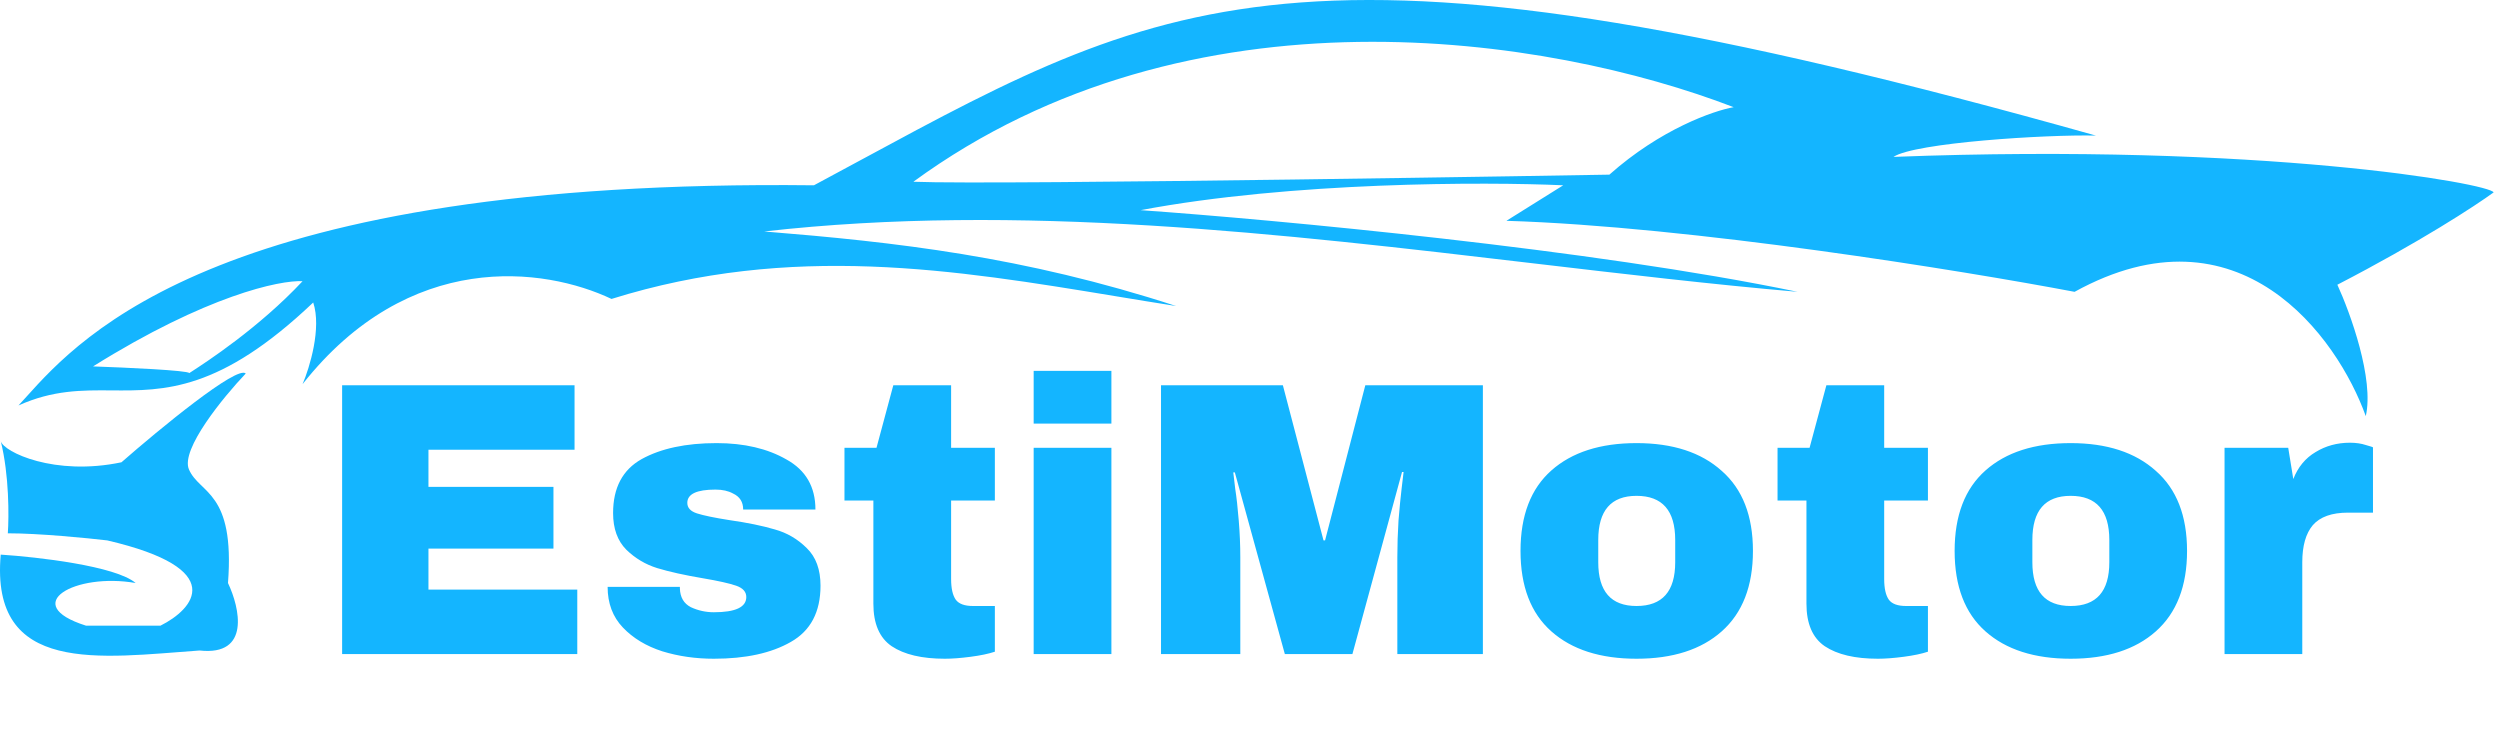 <svg width="352" height="105" viewBox="0 0 352 105" fill="none" xmlns="http://www.w3.org/2000/svg">
<path d="M48.171 54.25H80.896V63.325H60.326V68.55H77.926V77.24H60.326V83.015H81.281V92.09H48.171V54.25ZM100.898 62.39C104.785 62.39 108.067 63.16 110.743 64.7C113.457 66.203 114.813 68.55 114.813 71.74H104.638C104.638 70.677 104.162 69.925 103.208 69.485C102.548 69.118 101.723 68.935 100.733 68.935C98.093 68.935 96.773 69.558 96.773 70.805C96.773 71.502 97.232 71.997 98.148 72.29C99.065 72.583 100.568 72.895 102.658 73.225C105.225 73.592 107.37 74.032 109.093 74.545C110.817 75.022 112.32 75.902 113.603 77.185C114.887 78.432 115.528 80.192 115.528 82.465C115.528 86.168 114.135 88.808 111.348 90.385C108.598 91.962 104.987 92.75 100.513 92.75C97.947 92.75 95.527 92.402 93.253 91.705C90.98 90.972 89.128 89.853 87.698 88.35C86.268 86.847 85.553 84.94 85.553 82.63H95.728V82.85C95.765 84.097 96.278 84.977 97.268 85.49C98.295 85.967 99.377 86.205 100.513 86.205C103.557 86.205 105.078 85.49 105.078 84.06C105.078 83.327 104.602 82.795 103.648 82.465C102.695 82.135 101.137 81.787 98.973 81.42C96.37 80.98 94.225 80.503 92.538 79.99C90.888 79.477 89.44 78.615 88.193 77.405C86.947 76.158 86.323 74.435 86.323 72.235C86.323 68.678 87.662 66.148 90.338 64.645C93.052 63.142 96.572 62.39 100.898 62.39ZM140.076 63.05V70.475H133.916V81.53C133.916 82.85 134.136 83.822 134.576 84.445C135.016 85.032 135.823 85.325 136.996 85.325H140.076V91.76C139.196 92.053 138.06 92.292 136.666 92.475C135.273 92.658 134.063 92.75 133.036 92.75C129.81 92.75 127.316 92.163 125.556 90.99C123.833 89.817 122.971 87.818 122.971 84.995V70.475H118.901V63.05H123.411L125.776 54.25H133.916V63.05H140.076ZM145.54 59.64V52.215H156.485V59.64H145.54ZM145.54 92.09V63.05H156.485V92.09H145.54ZM196.745 92.09V78.45C196.745 76.763 196.8 75.04 196.91 73.28C197.057 71.483 197.204 69.98 197.35 68.77C197.497 67.56 197.589 66.79 197.625 66.46H197.405L190.42 92.09H180.905L173.865 66.515H173.645C173.682 66.845 173.774 67.615 173.92 68.825C174.104 69.998 174.269 71.483 174.415 73.28C174.562 75.04 174.635 76.763 174.635 78.45V92.09H163.47V54.25H180.63L186.35 76.085H186.57L192.235 54.25H208.79V92.09H196.745ZM230.424 62.39C235.52 62.39 239.517 63.692 242.414 66.295C245.347 68.862 246.814 72.62 246.814 77.57C246.814 82.52 245.347 86.297 242.414 88.9C239.517 91.467 235.52 92.75 230.424 92.75C225.327 92.75 221.33 91.467 218.434 88.9C215.537 86.333 214.089 82.557 214.089 77.57C214.089 72.583 215.537 68.807 218.434 66.24C221.33 63.673 225.327 62.39 230.424 62.39ZM230.424 69.815C226.83 69.815 225.034 71.887 225.034 76.03V79.165C225.034 83.272 226.83 85.325 230.424 85.325C234.054 85.325 235.869 83.272 235.869 79.165V76.03C235.869 71.887 234.054 69.815 230.424 69.815ZM271.453 63.05V70.475H265.293V81.53C265.293 82.85 265.513 83.822 265.953 84.445C266.393 85.032 267.2 85.325 268.373 85.325H271.453V91.76C270.573 92.053 269.437 92.292 268.043 92.475C266.65 92.658 265.44 92.75 264.413 92.75C261.187 92.75 258.693 92.163 256.933 90.99C255.21 89.817 254.348 87.818 254.348 84.995V70.475H250.278V63.05H254.788L257.153 54.25H265.293V63.05H271.453ZM291.547 62.39C296.643 62.39 300.64 63.692 303.537 66.295C306.47 68.862 307.937 72.62 307.937 77.57C307.937 82.52 306.47 86.297 303.537 88.9C300.64 91.467 296.643 92.75 291.547 92.75C286.45 92.75 282.453 91.467 279.557 88.9C276.66 86.333 275.212 82.557 275.212 77.57C275.212 72.583 276.66 68.807 279.557 66.24C282.453 63.673 286.45 62.39 291.547 62.39ZM291.547 69.815C287.953 69.815 286.157 71.887 286.157 76.03V79.165C286.157 83.272 287.953 85.325 291.547 85.325C295.177 85.325 296.992 83.272 296.992 79.165V76.03C296.992 71.887 295.177 69.815 291.547 69.815ZM330.871 62.335C331.715 62.335 332.466 62.445 333.126 62.665C333.786 62.848 334.116 62.958 334.116 62.995V72.18H330.596C328.323 72.18 326.673 72.767 325.646 73.94C324.656 75.113 324.161 76.855 324.161 79.165V92.09H313.216V63.05H322.181L322.896 67.45C323.556 65.763 324.601 64.498 326.031 63.655C327.461 62.775 329.075 62.335 330.871 62.335Z" fill="#14B5FF"/>
<path d="M34.601 52.59C31.434 55.923 25.401 63.29 26.601 66.09C28.101 69.59 33.101 69.09 32.101 82.09C33.768 85.59 35.301 92.39 28.101 91.59C14.101 92.59 -1.399 95.09 0.101 78.09C5.268 78.423 16.301 79.69 19.101 82.09C10.601 80.59 2.601 85.09 12.101 88.09H22.601C27.268 85.757 32.301 80.09 15.101 76.09C12.268 75.757 5.501 75.09 1.101 75.09C1.267 72.762 1.301 66.915 0.109 62.121C0.53 63.638 7.666 67.076 17.101 65.09C22.434 60.423 33.401 51.39 34.601 52.59Z" fill="#14B5FF"/>
<path fill-rule="evenodd" clip-rule="evenodd" d="M292.101 41.09C315.301 28.29 329.101 47.423 333.101 58.59C334.301 53.39 330.934 44.09 329.101 40.09C340.701 34.09 348.601 28.923 351.101 27.09C350.701 25.89 318.601 20.09 266.601 22.09C269.601 20.09 288.101 18.923 295.101 19.09C184.916 -11.915 164.829 -1.055 121.105 22.584C118.996 23.724 116.833 24.894 114.601 26.09C31.419 25.139 11.498 47.234 3.721 55.861C3.317 56.308 2.946 56.72 2.601 57.09C7.452 54.905 11.528 54.936 15.711 54.968C23.169 55.024 30.967 55.083 44.101 42.59C45.301 46.19 43.601 51.757 42.601 54.09C57.601 35.09 76.601 37.59 86.101 42.09C111.454 34.174 134.433 37.968 157.15 41.718L157.151 41.718C159.97 42.184 162.786 42.648 165.601 43.09C144.101 36.09 126.101 34.09 107.601 32.59C143.372 28.534 180.503 32.908 215.984 37.089C228.611 38.577 241.028 40.04 253.101 41.09C224.301 35.09 179.434 30.923 160.601 29.59C181.801 25.59 209.101 25.59 220.101 26.09L212.101 31.09C238.101 31.89 276.268 38.09 292.101 41.09ZM244.101 15.09C218.101 5.09 167.601 -2.91 128.601 25.59C140.601 26.09 226.601 24.59 226.601 24.59C233.801 18.19 241.268 15.59 244.101 15.09ZM13.101 51.59C29.101 41.59 39.434 39.423 42.601 39.59C36.465 46.161 28.939 51.046 27.001 52.304C26.846 52.404 26.727 52.481 26.648 52.534C26.537 52.151 17.711 51.749 13.101 51.59Z" fill="#14B5FF"/>
</svg>
